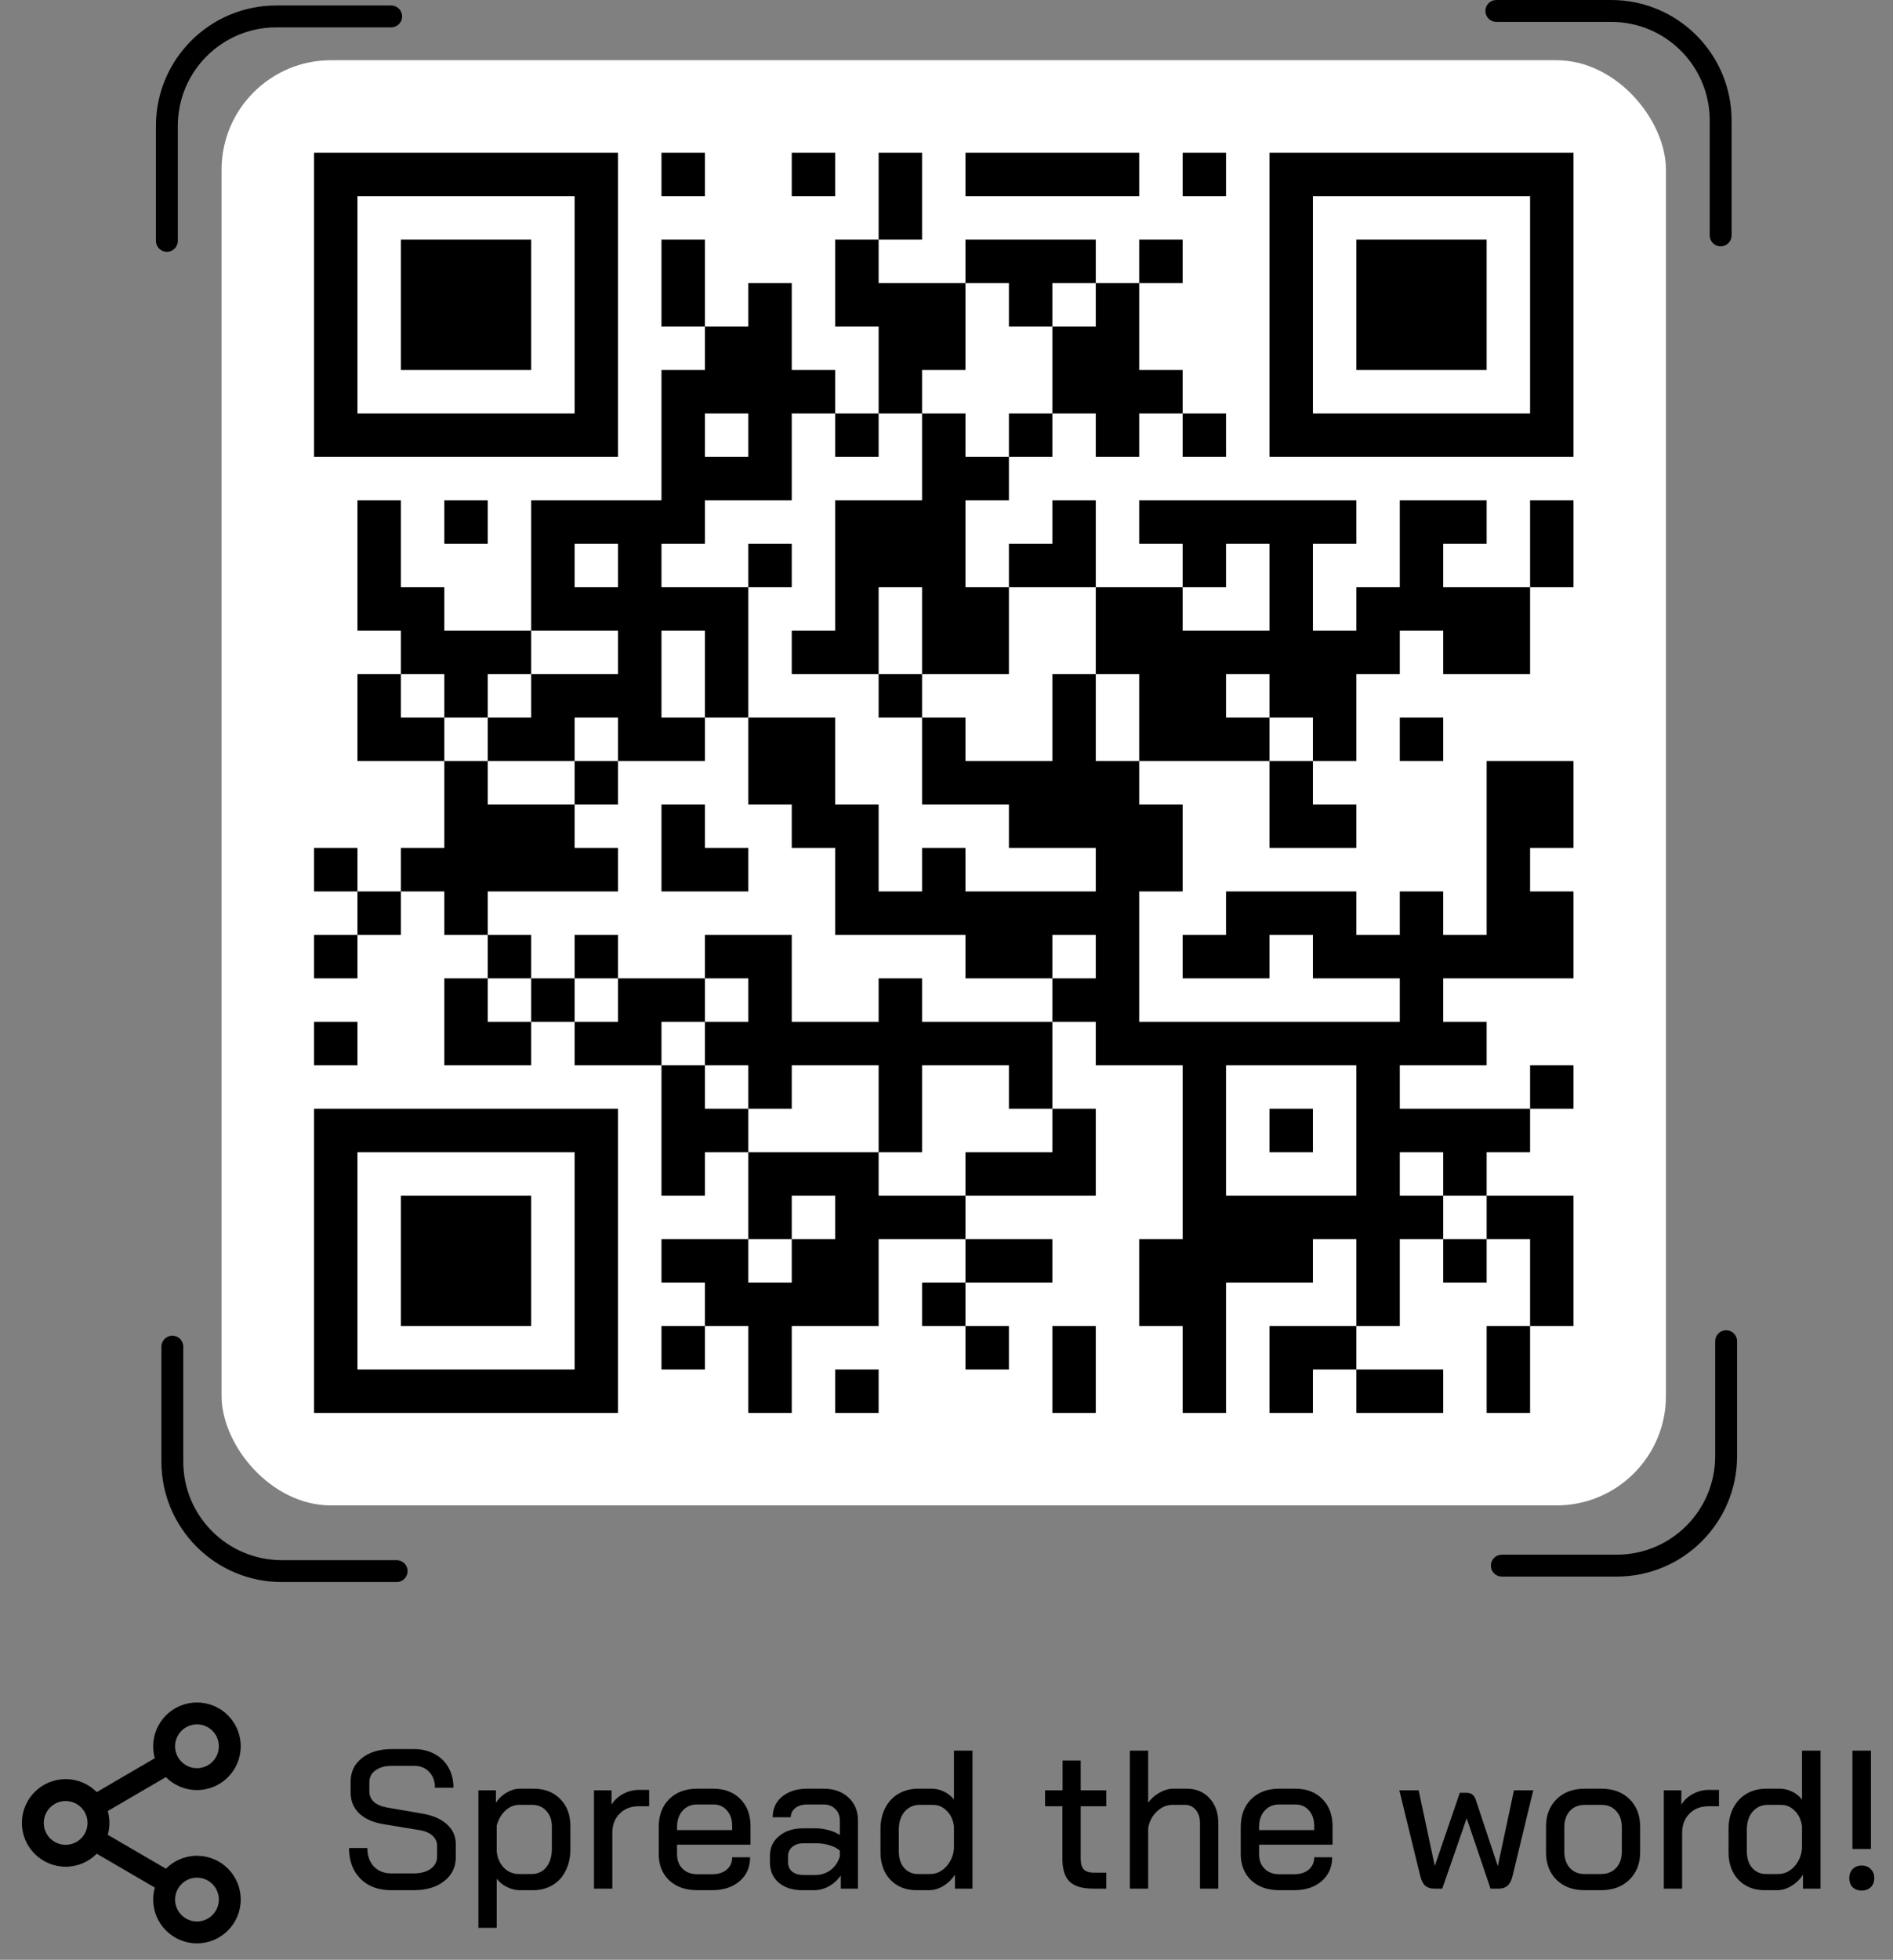 <svg width="173" height="179" viewBox="0 0 173 179" fill="none" xmlns="http://www.w3.org/2000/svg">
<rect x="0" y="0" width="173" height="179" fill="#808080" stroke="none"/>
<rect x="20.25" y="5.5" width="132" height="132" rx="10" fill="white"/>
<path d="M28.698 13.948H32.667V17.917H28.698V13.948ZM32.667 13.948H36.636V17.917H32.667V13.948ZM36.636 13.948H40.606V17.917H36.636V13.948ZM40.606 13.948H44.575V17.917H40.606V13.948ZM44.575 13.948H48.544V17.917H44.575V13.948ZM48.544 13.948H52.513V17.917H48.544V13.948ZM52.513 13.948H56.482V17.917H52.513V13.948ZM60.451 13.948H64.42V17.917H60.451V13.948ZM72.358 13.948H76.328V17.917H72.358V13.948ZM80.297 13.948H84.266V17.917H80.297V13.948ZM88.235 13.948H92.204V17.917H88.235V13.948ZM92.204 13.948H96.173V17.917H92.204V13.948ZM96.173 13.948H100.142V17.917H96.173V13.948ZM100.142 13.948H104.111V17.917H100.142V13.948ZM108.08 13.948H112.049V17.917H108.08V13.948ZM116.019 13.948H119.988V17.917H116.019V13.948ZM119.988 13.948H123.957V17.917H119.988V13.948ZM123.957 13.948H127.926V17.917H123.957V13.948ZM127.926 13.948H131.895V17.917H127.926V13.948ZM131.895 13.948H135.864V17.917H131.895V13.948ZM135.864 13.948H139.833V17.917H135.864V13.948ZM139.833 13.948H143.802V17.917H139.833V13.948ZM28.698 17.917H32.667V21.886H28.698V17.917ZM52.513 17.917H56.482V21.886H52.513V17.917ZM80.297 17.917H84.266V21.886H80.297V17.917ZM116.019 17.917H119.988V21.886H116.019V17.917ZM139.833 17.917H143.802V21.886H139.833V17.917ZM28.698 21.886H32.667V25.855H28.698V21.886ZM36.636 21.886H40.606V25.855H36.636V21.886ZM40.606 21.886H44.575V25.855H40.606V21.886ZM44.575 21.886H48.544V25.855H44.575V21.886ZM52.513 21.886H56.482V25.855H52.513V21.886ZM60.451 21.886H64.42V25.855H60.451V21.886ZM76.328 21.886H80.297V25.855H76.328V21.886ZM88.235 21.886H92.204V25.855H88.235V21.886ZM92.204 21.886H96.173V25.855H92.204V21.886ZM96.173 21.886H100.142V25.855H96.173V21.886ZM104.111 21.886H108.08V25.855H104.111V21.886ZM116.019 21.886H119.988V25.855H116.019V21.886ZM123.957 21.886H127.926V25.855H123.957V21.886ZM127.926 21.886H131.895V25.855H127.926V21.886ZM131.895 21.886H135.864V25.855H131.895V21.886ZM139.833 21.886H143.802V25.855H139.833V21.886ZM28.698 25.855H32.667V29.824H28.698V25.855ZM36.636 25.855H40.606V29.824H36.636V25.855ZM40.606 25.855H44.575V29.824H40.606V25.855ZM44.575 25.855H48.544V29.824H44.575V25.855ZM52.513 25.855H56.482V29.824H52.513V25.855ZM60.451 25.855H64.42V29.824H60.451V25.855ZM68.389 25.855H72.358V29.824H68.389V25.855ZM76.328 25.855H80.297V29.824H76.328V25.855ZM80.297 25.855H84.266V29.824H80.297V25.855ZM84.266 25.855H88.235V29.824H84.266V25.855ZM92.204 25.855H96.173V29.824H92.204V25.855ZM100.142 25.855H104.111V29.824H100.142V25.855ZM116.019 25.855H119.988V29.824H116.019V25.855ZM123.957 25.855H127.926V29.824H123.957V25.855ZM127.926 25.855H131.895V29.824H127.926V25.855ZM131.895 25.855H135.864V29.824H131.895V25.855ZM139.833 25.855H143.802V29.824H139.833V25.855ZM28.698 29.824H32.667V33.794H28.698V29.824ZM36.636 29.824H40.606V33.794H36.636V29.824ZM40.606 29.824H44.575V33.794H40.606V29.824ZM44.575 29.824H48.544V33.794H44.575V29.824ZM52.513 29.824H56.482V33.794H52.513V29.824ZM64.42 29.824H68.389V33.794H64.42V29.824ZM68.389 29.824H72.358V33.794H68.389V29.824ZM80.297 29.824H84.266V33.794H80.297V29.824ZM84.266 29.824H88.235V33.794H84.266V29.824ZM96.173 29.824H100.142V33.794H96.173V29.824ZM100.142 29.824H104.111V33.794H100.142V29.824ZM116.019 29.824H119.988V33.794H116.019V29.824ZM123.957 29.824H127.926V33.794H123.957V29.824ZM127.926 29.824H131.895V33.794H127.926V29.824ZM131.895 29.824H135.864V33.794H131.895V29.824ZM139.833 29.824H143.802V33.794H139.833V29.824ZM28.698 33.794H32.667V37.763H28.698V33.794ZM52.513 33.794H56.482V37.763H52.513V33.794ZM60.451 33.794H64.42V37.763H60.451V33.794ZM64.42 33.794H68.389V37.763H64.42V33.794ZM68.389 33.794H72.358V37.763H68.389V33.794ZM72.358 33.794H76.328V37.763H72.358V33.794ZM80.297 33.794H84.266V37.763H80.297V33.794ZM96.173 33.794H100.142V37.763H96.173V33.794ZM100.142 33.794H104.111V37.763H100.142V33.794ZM104.111 33.794H108.08V37.763H104.111V33.794ZM116.019 33.794H119.988V37.763H116.019V33.794ZM139.833 33.794H143.802V37.763H139.833V33.794ZM28.698 37.763H32.667V41.732H28.698V37.763ZM32.667 37.763H36.636V41.732H32.667V37.763ZM36.636 37.763H40.606V41.732H36.636V37.763ZM40.606 37.763H44.575V41.732H40.606V37.763ZM44.575 37.763H48.544V41.732H44.575V37.763ZM48.544 37.763H52.513V41.732H48.544V37.763ZM52.513 37.763H56.482V41.732H52.513V37.763ZM60.451 37.763H64.42V41.732H60.451V37.763ZM68.389 37.763H72.358V41.732H68.389V37.763ZM76.328 37.763H80.297V41.732H76.328V37.763ZM84.266 37.763H88.235V41.732H84.266V37.763ZM92.204 37.763H96.173V41.732H92.204V37.763ZM100.142 37.763H104.111V41.732H100.142V37.763ZM108.08 37.763H112.049V41.732H108.08V37.763ZM116.019 37.763H119.988V41.732H116.019V37.763ZM119.988 37.763H123.957V41.732H119.988V37.763ZM123.957 37.763H127.926V41.732H123.957V37.763ZM127.926 37.763H131.895V41.732H127.926V37.763ZM131.895 37.763H135.864V41.732H131.895V37.763ZM135.864 37.763H139.833V41.732H135.864V37.763ZM139.833 37.763H143.802V41.732H139.833V37.763ZM60.451 41.732H64.42V45.701H60.451V41.732ZM64.42 41.732H68.389V45.701H64.42V41.732ZM68.389 41.732H72.358V45.701H68.389V41.732ZM84.266 41.732H88.235V45.701H84.266V41.732ZM88.235 41.732H92.204V45.701H88.235V41.732ZM32.667 45.701H36.636V49.67H32.667V45.701ZM40.606 45.701H44.575V49.67H40.606V45.701ZM48.544 45.701H52.513V49.67H48.544V45.701ZM52.513 45.701H56.482V49.67H52.513V45.701ZM56.482 45.701H60.451V49.67H56.482V45.701ZM60.451 45.701H64.42V49.67H60.451V45.701ZM76.328 45.701H80.297V49.67H76.328V45.701ZM80.297 45.701H84.266V49.67H80.297V45.701ZM84.266 45.701H88.235V49.67H84.266V45.701ZM96.173 45.701H100.142V49.67H96.173V45.701ZM104.111 45.701H108.08V49.67H104.111V45.701ZM108.08 45.701H112.049V49.67H108.08V45.701ZM112.049 45.701H116.019V49.67H112.049V45.701ZM116.019 45.701H119.988V49.67H116.019V45.701ZM119.988 45.701H123.957V49.67H119.988V45.701ZM127.926 45.701H131.895V49.67H127.926V45.701ZM131.895 45.701H135.864V49.67H131.895V45.701ZM139.833 45.701H143.802V49.67H139.833V45.701ZM32.667 49.67H36.636V53.639H32.667V49.67ZM48.544 49.67H52.513V53.639H48.544V49.67ZM56.482 49.67H60.451V53.639H56.482V49.67ZM68.389 49.67H72.358V53.639H68.389V49.67ZM76.328 49.67H80.297V53.639H76.328V49.67ZM80.297 49.67H84.266V53.639H80.297V49.67ZM84.266 49.67H88.235V53.639H84.266V49.67ZM92.204 49.67H96.173V53.639H92.204V49.67ZM96.173 49.67H100.142V53.639H96.173V49.67ZM108.08 49.67H112.049V53.639H108.08V49.67ZM116.019 49.67H119.988V53.639H116.019V49.67ZM127.926 49.67H131.895V53.639H127.926V49.67ZM139.833 49.67H143.802V53.639H139.833V49.67ZM32.667 53.639H36.636V57.608H32.667V53.639ZM36.636 53.639H40.606V57.608H36.636V53.639ZM48.544 53.639H52.513V57.608H48.544V53.639ZM52.513 53.639H56.482V57.608H52.513V53.639ZM56.482 53.639H60.451V57.608H56.482V53.639ZM60.451 53.639H64.42V57.608H60.451V53.639ZM64.42 53.639H68.389V57.608H64.42V53.639ZM76.328 53.639H80.297V57.608H76.328V53.639ZM84.266 53.639H88.235V57.608H84.266V53.639ZM88.235 53.639H92.204V57.608H88.235V53.639ZM100.142 53.639H104.111V57.608H100.142V53.639ZM104.111 53.639H108.08V57.608H104.111V53.639ZM116.019 53.639H119.988V57.608H116.019V53.639ZM123.957 53.639H127.926V57.608H123.957V53.639ZM127.926 53.639H131.895V57.608H127.926V53.639ZM131.895 53.639H135.864V57.608H131.895V53.639ZM135.864 53.639H139.833V57.608H135.864V53.639ZM36.636 57.608H40.606V61.577H36.636V57.608ZM40.606 57.608H44.575V61.577H40.606V57.608ZM44.575 57.608H48.544V61.577H44.575V57.608ZM56.482 57.608H60.451V61.577H56.482V57.608ZM64.42 57.608H68.389V61.577H64.42V57.608ZM72.358 57.608H76.328V61.577H72.358V57.608ZM76.328 57.608H80.297V61.577H76.328V57.608ZM84.266 57.608H88.235V61.577H84.266V57.608ZM88.235 57.608H92.204V61.577H88.235V57.608ZM100.142 57.608H104.111V61.577H100.142V57.608ZM104.111 57.608H108.08V61.577H104.111V57.608ZM108.08 57.608H112.049V61.577H108.08V57.608ZM112.049 57.608H116.019V61.577H112.049V57.608ZM116.019 57.608H119.988V61.577H116.019V57.608ZM119.988 57.608H123.957V61.577H119.988V57.608ZM123.957 57.608H127.926V61.577H123.957V57.608ZM131.895 57.608H135.864V61.577H131.895V57.608ZM135.864 57.608H139.833V61.577H135.864V57.608ZM32.667 61.577H36.636V65.546H32.667V61.577ZM40.606 61.577H44.575V65.546H40.606V61.577ZM48.544 61.577H52.513V65.546H48.544V61.577ZM52.513 61.577H56.482V65.546H52.513V61.577ZM56.482 61.577H60.451V65.546H56.482V61.577ZM64.42 61.577H68.389V65.546H64.42V61.577ZM80.297 61.577H84.266V65.546H80.297V61.577ZM96.173 61.577H100.142V65.546H96.173V61.577ZM104.111 61.577H108.08V65.546H104.111V61.577ZM108.08 61.577H112.049V65.546H108.08V61.577ZM116.019 61.577H119.988V65.546H116.019V61.577ZM119.988 61.577H123.957V65.546H119.988V61.577ZM32.667 65.546H36.636V69.515H32.667V65.546ZM36.636 65.546H40.606V69.515H36.636V65.546ZM44.575 65.546H48.544V69.515H44.575V65.546ZM48.544 65.546H52.513V69.515H48.544V65.546ZM56.482 65.546H60.451V69.515H56.482V65.546ZM60.451 65.546H64.42V69.515H60.451V65.546ZM68.389 65.546H72.358V69.515H68.389V65.546ZM72.358 65.546H76.328V69.515H72.358V65.546ZM84.266 65.546H88.235V69.515H84.266V65.546ZM96.173 65.546H100.142V69.515H96.173V65.546ZM104.111 65.546H108.08V69.515H104.111V65.546ZM108.08 65.546H112.049V69.515H108.08V65.546ZM112.049 65.546H116.019V69.515H112.049V65.546ZM119.988 65.546H123.957V69.515H119.988V65.546ZM127.926 65.546H131.895V69.515H127.926V65.546ZM40.606 69.515H44.575V73.485H40.606V69.515ZM52.513 69.515H56.482V73.485H52.513V69.515ZM68.389 69.515H72.358V73.485H68.389V69.515ZM72.358 69.515H76.328V73.485H72.358V69.515ZM84.266 69.515H88.235V73.485H84.266V69.515ZM88.235 69.515H92.204V73.485H88.235V69.515ZM92.204 69.515H96.173V73.485H92.204V69.515ZM96.173 69.515H100.142V73.485H96.173V69.515ZM100.142 69.515H104.111V73.485H100.142V69.515ZM116.019 69.515H119.988V73.485H116.019V69.515ZM135.864 69.515H139.833V73.485H135.864V69.515ZM139.833 69.515H143.802V73.485H139.833V69.515ZM40.606 73.485H44.575V77.454H40.606V73.485ZM44.575 73.485H48.544V77.454H44.575V73.485ZM48.544 73.485H52.513V77.454H48.544V73.485ZM60.451 73.485H64.42V77.454H60.451V73.485ZM72.358 73.485H76.328V77.454H72.358V73.485ZM76.328 73.485H80.297V77.454H76.328V73.485ZM92.204 73.485H96.173V77.454H92.204V73.485ZM96.173 73.485H100.142V77.454H96.173V73.485ZM100.142 73.485H104.111V77.454H100.142V73.485ZM104.111 73.485H108.08V77.454H104.111V73.485ZM116.019 73.485H119.988V77.454H116.019V73.485ZM119.988 73.485H123.957V77.454H119.988V73.485ZM135.864 73.485H139.833V77.454H135.864V73.485ZM139.833 73.485H143.802V77.454H139.833V73.485ZM28.698 77.454H32.667V81.423H28.698V77.454ZM36.636 77.454H40.606V81.423H36.636V77.454ZM40.606 77.454H44.575V81.423H40.606V77.454ZM44.575 77.454H48.544V81.423H44.575V77.454ZM48.544 77.454H52.513V81.423H48.544V77.454ZM52.513 77.454H56.482V81.423H52.513V77.454ZM60.451 77.454H64.42V81.423H60.451V77.454ZM64.42 77.454H68.389V81.423H64.42V77.454ZM76.328 77.454H80.297V81.423H76.328V77.454ZM84.266 77.454H88.235V81.423H84.266V77.454ZM100.142 77.454H104.111V81.423H100.142V77.454ZM104.111 77.454H108.08V81.423H104.111V77.454ZM135.864 77.454H139.833V81.423H135.864V77.454ZM32.667 81.423H36.636V85.392H32.667V81.423ZM40.606 81.423H44.575V85.392H40.606V81.423ZM76.328 81.423H80.297V85.392H76.328V81.423ZM80.297 81.423H84.266V85.392H80.297V81.423ZM84.266 81.423H88.235V85.392H84.266V81.423ZM88.235 81.423H92.204V85.392H88.235V81.423ZM92.204 81.423H96.173V85.392H92.204V81.423ZM96.173 81.423H100.142V85.392H96.173V81.423ZM100.142 81.423H104.111V85.392H100.142V81.423ZM112.049 81.423H116.019V85.392H112.049V81.423ZM116.019 81.423H119.988V85.392H116.019V81.423ZM119.988 81.423H123.957V85.392H119.988V81.423ZM127.926 81.423H131.895V85.392H127.926V81.423ZM135.864 81.423H139.833V85.392H135.864V81.423ZM139.833 81.423H143.802V85.392H139.833V81.423ZM28.698 85.392H32.667V89.361H28.698V85.392ZM44.575 85.392H48.544V89.361H44.575V85.392ZM52.513 85.392H56.482V89.361H52.513V85.392ZM64.42 85.392H68.389V89.361H64.42V85.392ZM68.389 85.392H72.358V89.361H68.389V85.392ZM88.235 85.392H92.204V89.361H88.235V85.392ZM92.204 85.392H96.173V89.361H92.204V85.392ZM100.142 85.392H104.111V89.361H100.142V85.392ZM108.08 85.392H112.049V89.361H108.08V85.392ZM112.049 85.392H116.019V89.361H112.049V85.392ZM119.988 85.392H123.957V89.361H119.988V85.392ZM123.957 85.392H127.926V89.361H123.957V85.392ZM127.926 85.392H131.895V89.361H127.926V85.392ZM131.895 85.392H135.864V89.361H131.895V85.392ZM135.864 85.392H139.833V89.361H135.864V85.392ZM139.833 85.392H143.802V89.361H139.833V85.392ZM40.606 89.361H44.575V93.33H40.606V89.361ZM48.544 89.361H52.513V93.33H48.544V89.361ZM56.482 89.361H60.451V93.33H56.482V89.361ZM60.451 89.361H64.42V93.33H60.451V89.361ZM68.389 89.361H72.358V93.33H68.389V89.361ZM80.297 89.361H84.266V93.33H80.297V89.361ZM96.173 89.361H100.142V93.33H96.173V89.361ZM100.142 89.361H104.111V93.33H100.142V89.361ZM127.926 89.361H131.895V93.33H127.926V89.361ZM28.698 93.33H32.667V97.299H28.698V93.33ZM40.606 93.33H44.575V97.299H40.606V93.33ZM44.575 93.33H48.544V97.299H44.575V93.33ZM52.513 93.33H56.482V97.299H52.513V93.33ZM56.482 93.33H60.451V97.299H56.482V93.33ZM64.42 93.33H68.389V97.299H64.42V93.33ZM68.389 93.33H72.358V97.299H68.389V93.33ZM72.358 93.33H76.328V97.299H72.358V93.33ZM76.328 93.33H80.297V97.299H76.328V93.33ZM80.297 93.33H84.266V97.299H80.297V93.33ZM84.266 93.33H88.235V97.299H84.266V93.33ZM88.235 93.33H92.204V97.299H88.235V93.33ZM92.204 93.33H96.173V97.299H92.204V93.33ZM100.142 93.33H104.111V97.299H100.142V93.33ZM104.111 93.33H108.08V97.299H104.111V93.33ZM108.08 93.33H112.049V97.299H108.08V93.33ZM112.049 93.33H116.019V97.299H112.049V93.33ZM116.019 93.33H119.988V97.299H116.019V93.33ZM119.988 93.33H123.957V97.299H119.988V93.33ZM123.957 93.33H127.926V97.299H123.957V93.33ZM127.926 93.33H131.895V97.299H127.926V93.33ZM131.895 93.33H135.864V97.299H131.895V93.33ZM60.451 97.299H64.42V101.268H60.451V97.299ZM68.389 97.299H72.358V101.268H68.389V97.299ZM80.297 97.299H84.266V101.268H80.297V97.299ZM92.204 97.299H96.173V101.268H92.204V97.299ZM108.08 97.299H112.049V101.268H108.08V97.299ZM123.957 97.299H127.926V101.268H123.957V97.299ZM139.833 97.299H143.802V101.268H139.833V97.299ZM28.698 101.268H32.667V105.237H28.698V101.268ZM32.667 101.268H36.636V105.237H32.667V101.268ZM36.636 101.268H40.606V105.237H36.636V101.268ZM40.606 101.268H44.575V105.237H40.606V101.268ZM44.575 101.268H48.544V105.237H44.575V101.268ZM48.544 101.268H52.513V105.237H48.544V101.268ZM52.513 101.268H56.482V105.237H52.513V101.268ZM60.451 101.268H64.42V105.237H60.451V101.268ZM64.42 101.268H68.389V105.237H64.42V101.268ZM80.297 101.268H84.266V105.237H80.297V101.268ZM96.173 101.268H100.142V105.237H96.173V101.268ZM108.08 101.268H112.049V105.237H108.08V101.268ZM116.019 101.268H119.988V105.237H116.019V101.268ZM123.957 101.268H127.926V105.237H123.957V101.268ZM127.926 101.268H131.895V105.237H127.926V101.268ZM131.895 101.268H135.864V105.237H131.895V101.268ZM135.864 101.268H139.833V105.237H135.864V101.268ZM28.698 105.237H32.667V109.206H28.698V105.237ZM52.513 105.237H56.482V109.206H52.513V105.237ZM60.451 105.237H64.42V109.206H60.451V105.237ZM68.389 105.237H72.358V109.206H68.389V105.237ZM72.358 105.237H76.328V109.206H72.358V105.237ZM76.328 105.237H80.297V109.206H76.328V105.237ZM88.235 105.237H92.204V109.206H88.235V105.237ZM92.204 105.237H96.173V109.206H92.204V105.237ZM96.173 105.237H100.142V109.206H96.173V105.237ZM108.08 105.237H112.049V109.206H108.08V105.237ZM123.957 105.237H127.926V109.206H123.957V105.237ZM131.895 105.237H135.864V109.206H131.895V105.237ZM28.698 109.206H32.667V113.176H28.698V109.206ZM36.636 109.206H40.606V113.176H36.636V109.206ZM40.606 109.206H44.575V113.176H40.606V109.206ZM44.575 109.206H48.544V113.176H44.575V109.206ZM52.513 109.206H56.482V113.176H52.513V109.206ZM68.389 109.206H72.358V113.176H68.389V109.206ZM76.328 109.206H80.297V113.176H76.328V109.206ZM80.297 109.206H84.266V113.176H80.297V109.206ZM84.266 109.206H88.235V113.176H84.266V109.206ZM108.08 109.206H112.049V113.176H108.08V109.206ZM112.049 109.206H116.019V113.176H112.049V109.206ZM116.019 109.206H119.988V113.176H116.019V109.206ZM119.988 109.206H123.957V113.176H119.988V109.206ZM123.957 109.206H127.926V113.176H123.957V109.206ZM127.926 109.206H131.895V113.176H127.926V109.206ZM135.864 109.206H139.833V113.176H135.864V109.206ZM139.833 109.206H143.802V113.176H139.833V109.206ZM28.698 113.176H32.667V117.145H28.698V113.176ZM36.636 113.176H40.606V117.145H36.636V113.176ZM40.606 113.176H44.575V117.145H40.606V113.176ZM44.575 113.176H48.544V117.145H44.575V113.176ZM52.513 113.176H56.482V117.145H52.513V113.176ZM60.451 113.176H64.42V117.145H60.451V113.176ZM64.42 113.176H68.389V117.145H64.42V113.176ZM72.358 113.176H76.328V117.145H72.358V113.176ZM76.328 113.176H80.297V117.145H76.328V113.176ZM88.235 113.176H92.204V117.145H88.235V113.176ZM92.204 113.176H96.173V117.145H92.204V113.176ZM104.111 113.176H108.08V117.145H104.111V113.176ZM108.08 113.176H112.049V117.145H108.08V113.176ZM112.049 113.176H116.019V117.145H112.049V113.176ZM116.019 113.176H119.988V117.145H116.019V113.176ZM123.957 113.176H127.926V117.145H123.957V113.176ZM131.895 113.176H135.864V117.145H131.895V113.176ZM139.833 113.176H143.802V117.145H139.833V113.176ZM28.698 117.145H32.667V121.114H28.698V117.145ZM36.636 117.145H40.606V121.114H36.636V117.145ZM40.606 117.145H44.575V121.114H40.606V117.145ZM44.575 117.145H48.544V121.114H44.575V117.145ZM52.513 117.145H56.482V121.114H52.513V117.145ZM64.42 117.145H68.389V121.114H64.42V117.145ZM68.389 117.145H72.358V121.114H68.389V117.145ZM72.358 117.145H76.328V121.114H72.358V117.145ZM76.328 117.145H80.297V121.114H76.328V117.145ZM84.266 117.145H88.235V121.114H84.266V117.145ZM104.111 117.145H108.08V121.114H104.111V117.145ZM108.08 117.145H112.049V121.114H108.08V117.145ZM123.957 117.145H127.926V121.114H123.957V117.145ZM139.833 117.145H143.802V121.114H139.833V117.145ZM28.698 121.114H32.667V125.083H28.698V121.114ZM52.513 121.114H56.482V125.083H52.513V121.114ZM60.451 121.114H64.42V125.083H60.451V121.114ZM68.389 121.114H72.358V125.083H68.389V121.114ZM88.235 121.114H92.204V125.083H88.235V121.114ZM96.173 121.114H100.142V125.083H96.173V121.114ZM108.08 121.114H112.049V125.083H108.08V121.114ZM116.019 121.114H119.988V125.083H116.019V121.114ZM119.988 121.114H123.957V125.083H119.988V121.114ZM135.864 121.114H139.833V125.083H135.864V121.114ZM28.698 125.083H32.667V129.052H28.698V125.083ZM32.667 125.083H36.636V129.052H32.667V125.083ZM36.636 125.083H40.606V129.052H36.636V125.083ZM40.606 125.083H44.575V129.052H40.606V125.083ZM44.575 125.083H48.544V129.052H44.575V125.083ZM48.544 125.083H52.513V129.052H48.544V125.083ZM52.513 125.083H56.482V129.052H52.513V125.083ZM68.389 125.083H72.358V129.052H68.389V125.083ZM76.328 125.083H80.297V129.052H76.328V125.083ZM96.173 125.083H100.142V129.052H96.173V125.083ZM108.08 125.083H112.049V129.052H108.08V125.083ZM116.019 125.083H119.988V129.052H116.019V125.083ZM123.957 125.083H127.926V129.052H123.957V125.083ZM127.926 125.083H131.895V129.052H127.926V125.083ZM135.864 125.083H139.833V129.052H135.864V125.083Z" fill="black"/>
<path fill-rule="evenodd" clip-rule="evenodd" d="M25.25 2.5C20.279 2.5 16.25 6.529 16.25 11.5V22C16.25 22.552 15.802 23 15.25 23C14.698 23 14.25 22.552 14.25 22V11.5C14.25 5.425 19.175 0.5 25.25 0.5H35.75C36.302 0.5 36.75 0.948 36.75 1.5C36.75 2.052 36.302 2.5 35.75 2.5H25.25Z" fill="black"/>
<path fill-rule="evenodd" clip-rule="evenodd" d="M147.75 142C152.721 142 156.75 137.971 156.75 133V122.5C156.75 121.948 157.198 121.5 157.75 121.5C158.302 121.5 158.75 121.948 158.75 122.5V133C158.75 139.075 153.825 144 147.75 144H137.25C136.698 144 136.25 143.552 136.25 143C136.25 142.448 136.698 142 137.25 142H147.75Z" fill="black"/>
<path fill-rule="evenodd" clip-rule="evenodd" d="M16.75 133.5C16.75 138.471 20.779 142.5 25.75 142.5H36.25C36.802 142.5 37.25 142.948 37.25 143.5C37.25 144.052 36.802 144.5 36.25 144.5H25.75C19.675 144.5 14.75 139.575 14.75 133.5L14.75 123C14.75 122.448 15.198 122 15.75 122C16.302 122 16.75 122.448 16.75 123V133.5Z" fill="black"/>
<path fill-rule="evenodd" clip-rule="evenodd" d="M156.25 11C156.25 6.029 152.221 2 147.25 2L136.75 2C136.198 2 135.75 1.552 135.75 1C135.75 0.448 136.198 0 136.75 0L147.25 0C153.325 0 158.25 4.925 158.25 11V21.5C158.25 22.052 157.802 22.5 157.25 22.5C156.698 22.5 156.25 22.052 156.25 21.5V11Z" fill="black"/>
<path fill-rule="evenodd" clip-rule="evenodd" d="M18 157.5C16.895 157.5 16 158.395 16 159.5C16 159.847 16.089 160.174 16.244 160.459C16.255 160.474 16.264 160.49 16.274 160.506C16.283 160.522 16.292 160.538 16.3 160.554C16.653 161.122 17.282 161.5 18 161.5C19.105 161.5 20 160.605 20 159.5C20 158.395 19.105 157.5 18 157.5ZM15.158 162.315C15.883 163.047 16.889 163.5 18 163.5C20.209 163.5 22 161.709 22 159.5C22 157.291 20.209 155.5 18 155.5C15.791 155.5 14 157.291 14 159.5C14 159.877 14.052 160.242 14.15 160.588L8.842 163.685C8.117 162.953 7.111 162.5 6 162.5C3.791 162.5 2 164.291 2 166.5C2 168.709 3.791 170.5 6 170.5C7.112 170.5 8.117 170.047 8.842 169.314L14.151 172.408C14.053 172.755 14 173.121 14 173.5C14 175.709 15.791 177.5 18 177.5C20.209 177.5 22 175.709 22 173.5C22 171.291 20.209 169.5 18 169.5C16.89 169.5 15.886 169.952 15.161 170.682L9.85 167.587C9.948 167.241 10 166.877 10 166.5C10 166.123 9.948 165.758 9.85 165.412L15.158 162.315ZM7.7 165.445C7.708 165.462 7.717 165.478 7.726 165.494C7.736 165.51 7.746 165.526 7.756 165.542C7.912 165.826 8 166.153 8 166.5C8 166.847 7.911 167.174 7.756 167.459C7.745 167.474 7.735 167.49 7.726 167.507C7.717 167.522 7.708 167.538 7.7 167.554C7.347 168.122 6.718 168.5 6 168.5C4.895 168.5 4 167.605 4 166.5C4 165.395 4.895 164.5 6 164.5C6.717 164.5 7.347 164.878 7.7 165.445ZM16 173.5C16 173.175 16.078 172.868 16.215 172.597C16.24 172.564 16.263 172.53 16.284 172.494C16.304 172.459 16.322 172.423 16.338 172.387C16.697 171.852 17.307 171.5 18 171.5C19.105 171.5 20 172.395 20 173.5C20 174.605 19.105 175.5 18 175.5C16.895 175.5 16 174.605 16 173.5Z" fill="black"/>
<path d="M35.734 172.644C34.57 172.644 33.64 172.296 32.944 171.6C32.248 170.904 31.9 169.968 31.9 168.792H33.574C33.574 169.5 33.772 170.064 34.168 170.484C34.576 170.904 35.11 171.114 35.77 171.114H37.768C38.428 171.114 38.956 170.976 39.352 170.7C39.748 170.412 39.946 170.034 39.946 169.566V168.594C39.946 168.222 39.802 167.91 39.514 167.658C39.238 167.406 38.842 167.238 38.326 167.154L35.05 166.614C34.09 166.458 33.346 166.128 32.818 165.624C32.302 165.12 32.044 164.49 32.044 163.734V162.744C32.044 161.844 32.386 161.124 33.07 160.584C33.766 160.032 34.678 159.756 35.806 159.756H37.84C38.548 159.756 39.172 159.906 39.712 160.206C40.264 160.494 40.69 160.908 40.99 161.448C41.29 161.976 41.44 162.588 41.44 163.284H39.748C39.748 162.684 39.574 162.204 39.226 161.844C38.878 161.472 38.416 161.286 37.84 161.286H35.806C35.194 161.286 34.696 161.424 34.312 161.7C33.94 161.964 33.754 162.33 33.754 162.798V163.608C33.754 163.992 33.886 164.31 34.15 164.562C34.426 164.814 34.816 164.988 35.32 165.084L38.56 165.642C39.556 165.81 40.318 166.14 40.846 166.632C41.386 167.112 41.656 167.718 41.656 168.45V169.62C41.656 170.532 41.302 171.264 40.594 171.816C39.898 172.368 38.968 172.644 37.804 172.644H35.734ZM43.721 163.518H45.323V164.652C45.575 164.268 45.899 163.962 46.295 163.734C46.703 163.494 47.111 163.374 47.519 163.374H48.761C49.769 163.374 50.579 163.686 51.191 164.31C51.815 164.934 52.127 165.756 52.127 166.776V168.918C52.127 169.65 51.983 170.298 51.695 170.862C51.419 171.426 51.023 171.864 50.507 172.176C49.991 172.488 49.397 172.644 48.725 172.644H47.465C47.105 172.644 46.727 172.548 46.331 172.356C45.947 172.164 45.635 171.912 45.395 171.6V176.082H43.721V163.518ZM48.581 171.168C49.145 171.168 49.595 170.958 49.931 170.538C50.267 170.118 50.435 169.56 50.435 168.864V166.83C50.435 166.242 50.267 165.768 49.931 165.408C49.607 165.036 49.175 164.85 48.635 164.85H47.429C46.985 164.85 46.571 165.024 46.187 165.372C45.815 165.72 45.551 166.176 45.395 166.74V169.134C45.467 169.734 45.689 170.226 46.061 170.61C46.445 170.982 46.901 171.168 47.429 171.168H48.581ZM54.285 163.518H55.887V164.832C56.127 164.436 56.475 164.112 56.931 163.86C57.399 163.608 57.885 163.482 58.389 163.482H59.325V164.976H58.389C57.657 164.976 57.069 165.204 56.625 165.66C56.181 166.104 55.959 166.692 55.959 167.424V172.5H54.285V163.518ZM63.711 172.644C62.655 172.644 61.803 172.344 61.155 171.744C60.519 171.132 60.201 170.334 60.201 169.35V166.866C60.201 165.81 60.519 164.964 61.155 164.328C61.803 163.692 62.655 163.374 63.711 163.374H65.187C66.207 163.374 67.029 163.686 67.653 164.31C68.277 164.934 68.589 165.762 68.589 166.794V168.486H61.875V169.35C61.875 169.902 62.043 170.346 62.379 170.682C62.715 171.018 63.159 171.186 63.711 171.186H65.097C65.637 171.186 66.075 171.048 66.411 170.772C66.747 170.484 66.915 170.106 66.915 169.638H68.553C68.553 170.538 68.235 171.264 67.599 171.816C66.963 172.368 66.123 172.644 65.079 172.644H63.711ZM66.915 167.154V166.794C66.915 166.194 66.753 165.714 66.429 165.354C66.117 164.994 65.703 164.814 65.187 164.814H63.711C63.159 164.814 62.715 165.006 62.379 165.39C62.043 165.762 61.875 166.26 61.875 166.884V167.154H66.915ZM73.333 172.644C72.433 172.644 71.713 172.416 71.173 171.96C70.633 171.492 70.363 170.874 70.363 170.106V169.512C70.363 168.756 70.645 168.15 71.209 167.694C71.773 167.226 72.511 166.992 73.423 166.992H74.557C74.917 166.992 75.301 167.046 75.709 167.154C76.117 167.262 76.465 167.412 76.753 167.604V166.29C76.753 165.846 76.615 165.492 76.339 165.228C76.063 164.952 75.703 164.814 75.259 164.814H73.783C73.327 164.814 72.961 164.922 72.685 165.138C72.409 165.354 72.271 165.636 72.271 165.984H70.615C70.615 165.204 70.903 164.574 71.479 164.094C72.067 163.614 72.835 163.374 73.783 163.374H75.259C76.207 163.374 76.969 163.644 77.545 164.184C78.121 164.712 78.409 165.414 78.409 166.29V172.5H76.843V171.294C76.567 171.702 76.207 172.032 75.763 172.284C75.319 172.524 74.869 172.644 74.413 172.644H73.333ZM74.503 171.258C75.031 171.258 75.499 171.108 75.907 170.808C76.315 170.496 76.597 170.082 76.753 169.566V169.026C76.525 168.822 76.213 168.66 75.817 168.54C75.421 168.42 75.013 168.36 74.593 168.36H73.441C73.021 168.36 72.679 168.468 72.415 168.684C72.151 168.9 72.019 169.188 72.019 169.548V170.088C72.019 170.448 72.145 170.736 72.397 170.952C72.661 171.156 73.009 171.258 73.441 171.258H74.503ZM83.762 172.644C82.778 172.644 81.98 172.326 81.368 171.69C80.768 171.054 80.468 170.214 80.468 169.17V167.046C80.468 166.326 80.612 165.69 80.9 165.138C81.188 164.574 81.59 164.142 82.106 163.842C82.634 163.53 83.24 163.374 83.924 163.374H85.148C85.532 163.374 85.91 163.464 86.282 163.644C86.654 163.824 86.954 164.064 87.182 164.364V159.9H88.874V172.5H87.272V171.222C87.008 171.642 86.66 171.984 86.228 172.248C85.796 172.512 85.364 172.644 84.932 172.644H83.762ZM85.004 171.168C85.568 171.168 86.06 170.94 86.48 170.484C86.9 170.016 87.134 169.464 87.182 168.828V166.794C87.098 166.206 86.876 165.738 86.516 165.39C86.168 165.03 85.748 164.85 85.256 164.85H84.05C83.486 164.85 83.024 165.06 82.664 165.48C82.316 165.888 82.142 166.434 82.142 167.118V169.116C82.142 169.728 82.304 170.226 82.628 170.61C82.964 170.982 83.384 171.168 83.888 171.168H85.004ZM99.881 172.5C98.897 172.5 98.183 172.284 97.739 171.852C97.307 171.42 97.091 170.724 97.091 169.764V164.976H95.507V163.518H97.109V160.8H98.765V163.518H101.105V164.976H98.765V169.728C98.765 170.196 98.855 170.532 99.035 170.736C99.227 170.94 99.533 171.042 99.953 171.042H101.105V172.5H99.881ZM103.258 159.9H104.932V164.652C105.208 164.268 105.556 163.962 105.976 163.734C106.396 163.494 106.81 163.374 107.218 163.374H108.442C109.306 163.374 110.002 163.662 110.53 164.238C111.07 164.814 111.34 165.57 111.34 166.506V172.5H109.666V166.506C109.666 166.014 109.54 165.618 109.288 165.318C109.036 165.006 108.706 164.85 108.298 164.85H107.146C106.63 164.85 106.162 165.048 105.742 165.444C105.322 165.828 105.052 166.332 104.932 166.956V172.5H103.258V159.9ZM116.902 172.644C115.846 172.644 114.994 172.344 114.346 171.744C113.71 171.132 113.392 170.334 113.392 169.35V166.866C113.392 165.81 113.71 164.964 114.346 164.328C114.994 163.692 115.846 163.374 116.902 163.374H118.378C119.398 163.374 120.22 163.686 120.844 164.31C121.468 164.934 121.78 165.762 121.78 166.794V168.486H115.066V169.35C115.066 169.902 115.234 170.346 115.57 170.682C115.906 171.018 116.35 171.186 116.902 171.186H118.288C118.828 171.186 119.266 171.048 119.602 170.772C119.938 170.484 120.106 170.106 120.106 169.638H121.744C121.744 170.538 121.426 171.264 120.79 171.816C120.154 172.368 119.314 172.644 118.27 172.644H116.902ZM120.106 167.154V166.794C120.106 166.194 119.944 165.714 119.62 165.354C119.308 164.994 118.894 164.814 118.378 164.814H116.902C116.35 164.814 115.906 165.006 115.57 165.39C115.234 165.762 115.066 166.26 115.066 166.884V167.154H120.106ZM140.124 163.518L138.234 171.33C138.138 171.738 137.988 172.038 137.784 172.23C137.58 172.41 137.316 172.5 136.992 172.5H136.218L134.04 166.074L131.808 172.5H131.034C130.71 172.5 130.446 172.41 130.242 172.23C130.038 172.038 129.888 171.738 129.792 171.33L127.884 163.518H129.648L131.124 170.43L133.41 163.752H134.04C134.256 163.752 134.43 163.806 134.562 163.914C134.694 164.01 134.796 164.166 134.868 164.382L136.884 170.448L138.36 163.518H140.124ZM144.799 172.644C143.743 172.644 142.891 172.326 142.243 171.69C141.607 171.054 141.289 170.22 141.289 169.188V166.848C141.289 165.804 141.613 164.964 142.261 164.328C142.909 163.692 143.767 163.374 144.835 163.374H146.347C147.415 163.374 148.273 163.692 148.921 164.328C149.569 164.964 149.893 165.804 149.893 166.848V169.188C149.893 170.22 149.563 171.054 148.903 171.69C148.255 172.326 147.397 172.644 146.329 172.644H144.799ZM146.311 171.168C146.887 171.168 147.349 170.982 147.697 170.61C148.045 170.238 148.219 169.74 148.219 169.116V166.902C148.219 166.278 148.045 165.78 147.697 165.408C147.361 165.036 146.911 164.85 146.347 164.85H144.835C144.271 164.85 143.815 165.036 143.467 165.408C143.131 165.78 142.963 166.278 142.963 166.902V169.116C142.963 169.74 143.131 170.238 143.467 170.61C143.803 170.982 144.253 171.168 144.817 171.168H146.311ZM152.055 163.518H153.657V164.832C153.897 164.436 154.245 164.112 154.701 163.86C155.169 163.608 155.655 163.482 156.159 163.482H157.095V164.976H156.159C155.427 164.976 154.839 165.204 154.395 165.66C153.951 166.104 153.729 166.692 153.729 167.424V172.5H152.055V163.518ZM161.264 172.644C160.28 172.644 159.482 172.326 158.87 171.69C158.27 171.054 157.97 170.214 157.97 169.17V167.046C157.97 166.326 158.114 165.69 158.402 165.138C158.69 164.574 159.092 164.142 159.608 163.842C160.136 163.53 160.742 163.374 161.426 163.374H162.65C163.034 163.374 163.412 163.464 163.784 163.644C164.156 163.824 164.456 164.064 164.684 164.364V159.9H166.376V172.5H164.774V171.222C164.51 171.642 164.162 171.984 163.73 172.248C163.298 172.512 162.866 172.644 162.434 172.644H161.264ZM162.506 171.168C163.07 171.168 163.562 170.94 163.982 170.484C164.402 170.016 164.636 169.464 164.684 168.828V166.794C164.6 166.206 164.378 165.738 164.018 165.39C163.67 165.03 163.25 164.85 162.758 164.85H161.552C160.988 164.85 160.526 165.06 160.166 165.48C159.818 165.888 159.644 166.434 159.644 167.118V169.116C159.644 169.728 159.806 170.226 160.13 170.61C160.466 170.982 160.886 171.168 161.39 171.168H162.506ZM169.291 159.9H170.983V168.882H169.291V159.9ZM170.137 172.68C169.801 172.68 169.525 172.578 169.309 172.374C169.105 172.158 169.003 171.882 169.003 171.546C169.003 171.21 169.105 170.934 169.309 170.718C169.525 170.502 169.801 170.394 170.137 170.394C170.485 170.394 170.761 170.502 170.965 170.718C171.181 170.922 171.289 171.198 171.289 171.546C171.289 171.882 171.181 172.158 170.965 172.374C170.749 172.578 170.473 172.68 170.137 172.68Z" fill="black"/>
</svg>
